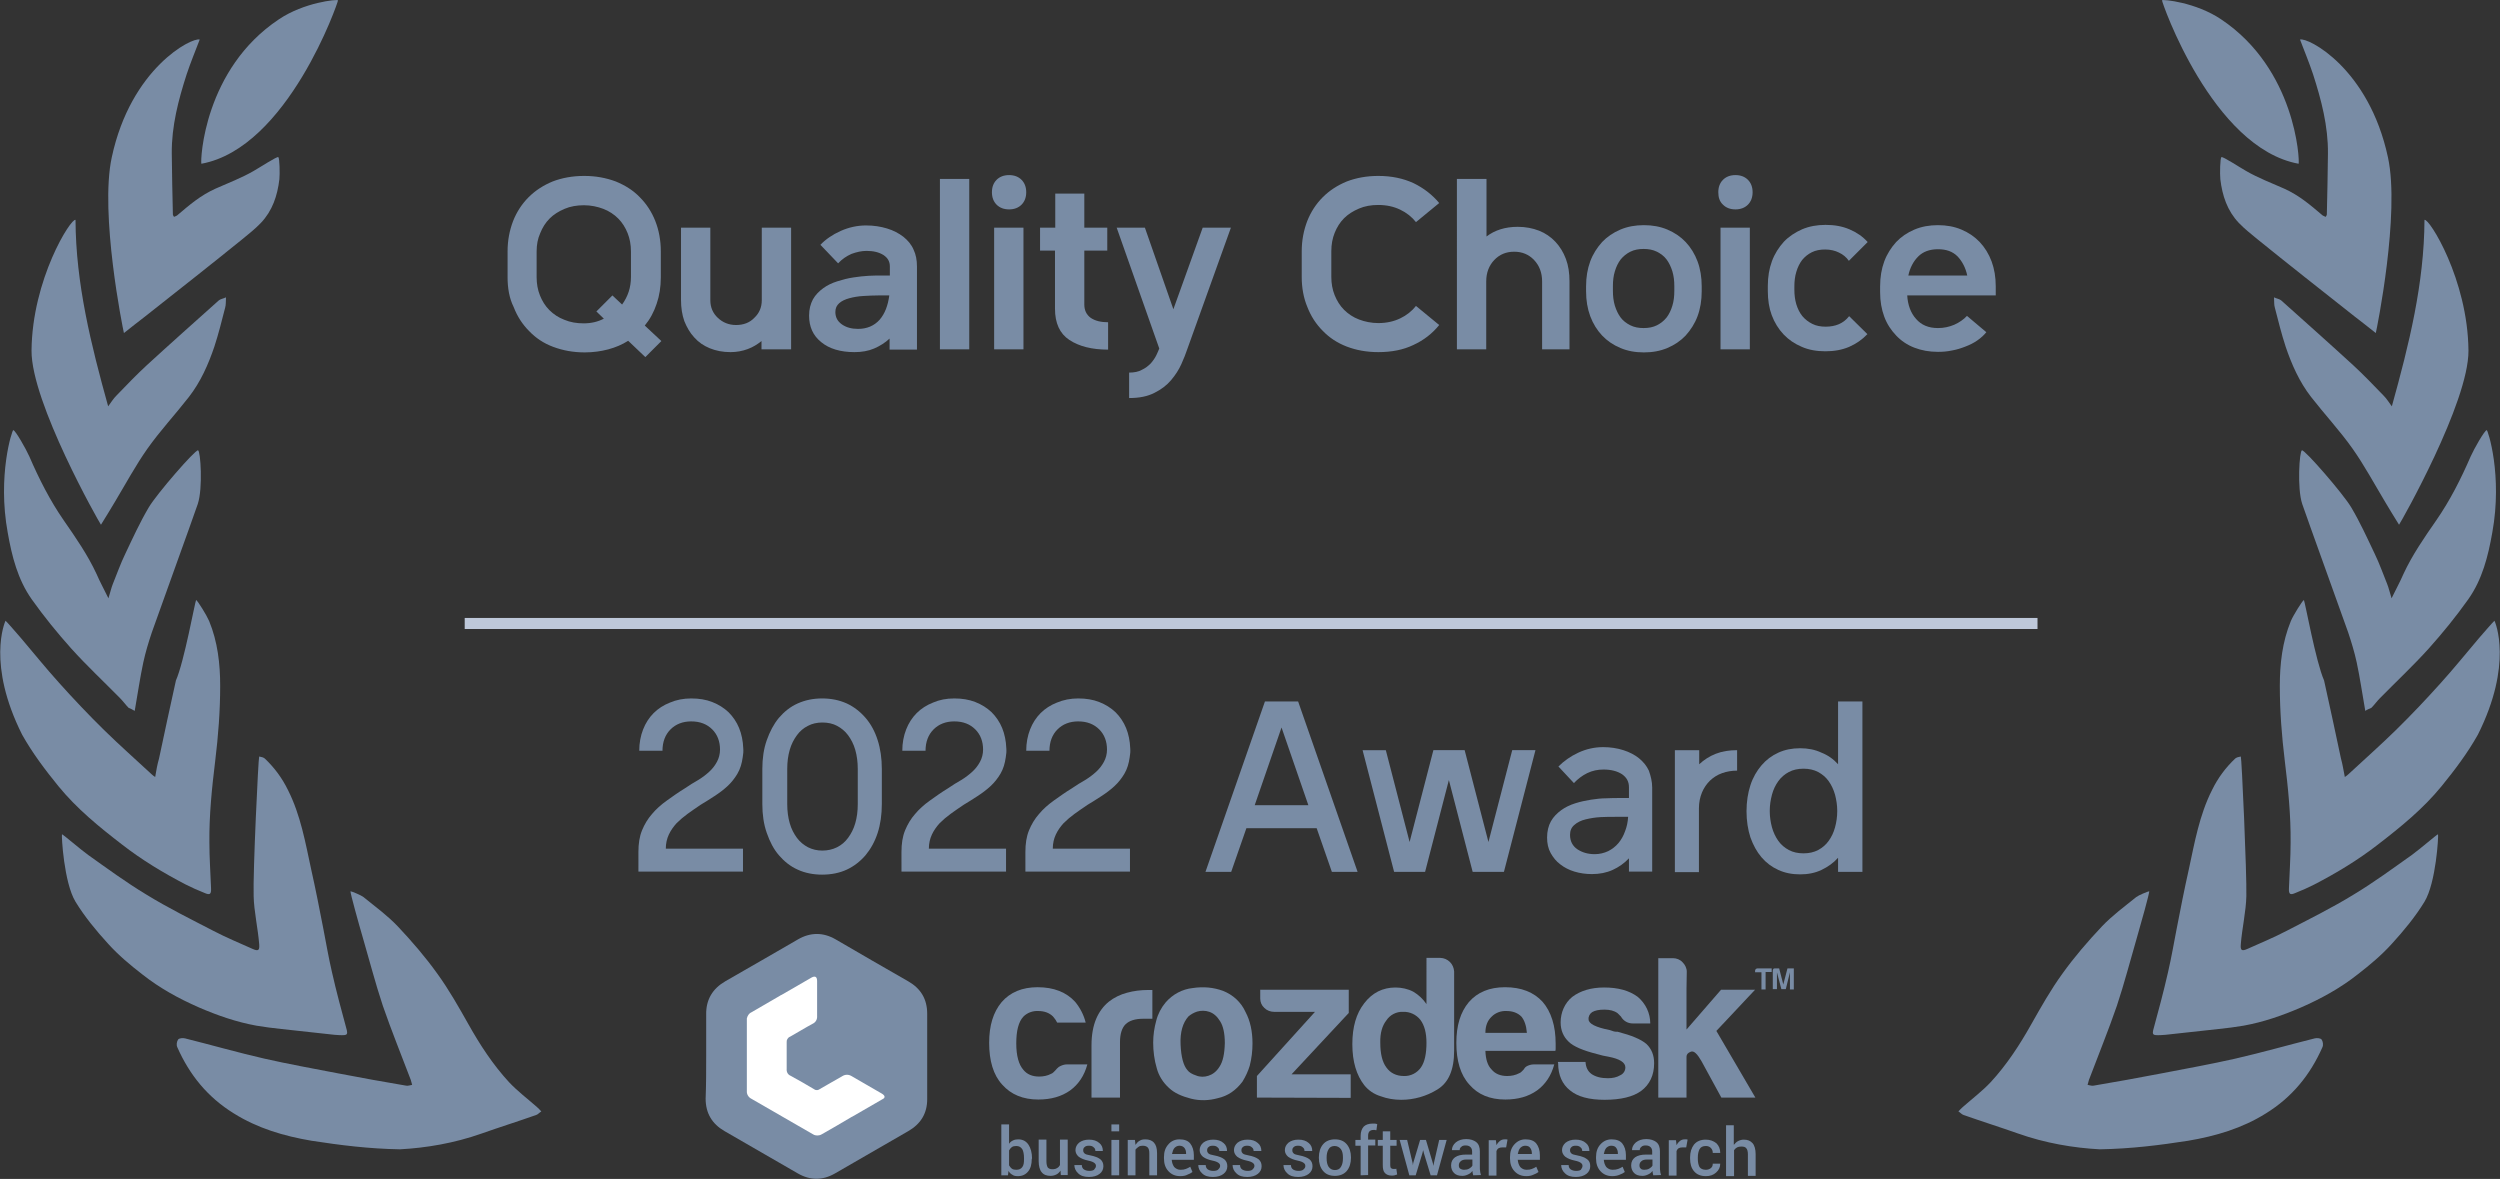 <?xml version="1.0" encoding="utf-8"?>
<!-- Generator: Adobe Illustrator 26.2.1, SVG Export Plug-In . SVG Version: 6.00 Build 0)  -->
<svg version="1.1" id="Layer_1" xmlns="http://www.w3.org/2000/svg" xmlns:xlink="http://www.w3.org/1999/xlink" x="0px" y="0px"
	 viewBox="0 0 903.8 426.2" style="enable-background:new 0 0 903.8 426.2;" xml:space="preserve">
<rect x="0" y="0" width="903.8" height="426.2" fill="#333333" stroke="none"/>
<style type="text/css">
	.st0{fill:#798CA5;}
	.st1{fill:none;stroke:#BEC8DA;stroke-width:4;stroke-miterlimit:10;}
	.st2{fill:#FFFFFF;}
	.st3{enable-background:new    ;}
</style>
<g>
	<g>
		<g>
			<path class="st0" d="M759.1,415.5c-9.4-0.5-19.6-2.2-29.5-5.7c-6.5-2.3-13.2-4.4-19.7-6.7c-0.7-0.2-1.2-0.9-1.9-1.3
				c0.5-0.5,1-1.1,1.6-1.6c3.4-3,7-5.7,10.1-9c5.8-6.3,10.5-13.5,14.7-21c3.5-6.2,7-12.4,11.2-18.2c4.3-6,9.2-11.7,14.3-17.1
				c3.7-3.9,8.2-7.2,12.4-10.6c0.9-0.7,4.1-2,4.7-2.1c0.1,0.6-3,11.8-4.5,16.9c-2.4,8.2-4.5,16.4-7.2,24.5
				c-3.1,9-6.7,17.8-10.1,26.8c-0.2,0.6-0.3,1.2-0.5,1.8c0.7,0.1,1.4,0.4,2.1,0.3c8.3-1.4,16.6-2.9,24.9-4.5
				c8.8-1.7,17.7-3.3,26.5-5.3c9.6-2.2,19-4.9,28.6-7.3c0.8-0.2,2.1-0.1,2.5,0.4c0.5,0.7,0.7,2,0.3,2.8c-4.4,10-11,18.1-20.4,23.9
				c-8.6,5.4-18.1,8.2-28.1,9.9C780.8,414,770.6,415.3,759.1,415.5z"/>
			<path class="st0" d="M812.1,324c-0.1,5.3-1.6,12-2,17.3c-0.2,2.3,0.3,2.7,2.5,1.7c4.7-2.1,9.5-4.1,14.1-6.5
				c8.1-4.2,16.4-8.3,24.2-13.1c7.3-4.4,14.1-9.4,21-14.3c2.8-2,8.9-7.3,9.5-7.5c0.2,0.5-0.7,17.5-4.9,24.4
				c-3.3,5.4-7.5,10.5-11.8,15.2c-3.7,4.1-8,7.7-12.4,11.1c-6.2,4.9-13.1,8.7-20.4,11.9c-6.7,2.9-13.6,5.3-20.8,6.6
				c-3,0.5-6,0.9-9,1.2c-6.4,0.7-12.8,1.4-19.2,2.1c-1.2,0.1-2.5,0.2-3.7,0.1c-0.7-0.1-1.1-0.4-0.8-1.7c1.9-7,3.8-14,5.4-21.1
				c1.2-5.2,2.1-10.4,3.1-15.6c1.4-7.2,2.8-14.4,4.4-21.5c2.1-9.7,3.8-19.6,8.4-28.7c2.1-4.3,4.9-8.1,8.4-11.4
				c0.5-0.4,1.3-0.6,2-0.7C810.4,273.7,812.3,315.8,812.1,324z"/>
			<path class="st0" d="M847.7,280.9c0.6-0.4,1-0.7,1.3-1c5.7-5.3,11.6-10.5,17.2-16c5.6-5.5,11-11.2,16.2-17
				c4.8-5.3,9.2-10.8,13.8-16.2c1.4-1.6,5.1-5.9,5.6-6.3c0.3,0.6,6.8,15.7-6,41.2c-3.7,6.6-8.3,12.7-13.1,18.6
				c-6.7,8.2-14.7,14.7-23,21.1c-7.2,5.6-15,10.3-23.1,14.5c-2.2,1.1-4.4,2.1-6.7,3c-2,0.9-2.5,0.5-2.4-1.7c0.2-5.5,0.6-11,0.6-16.5
				c0.1-9.9-0.9-19.7-2.1-29.5c-1.1-9-1.8-18-1.8-27.1c0-8,0.9-16,4-23.5c0.9-2.1,4-7.1,4.7-7.6c0.4,0.6,4.3,22.3,7.3,29.1
				c2.1,9.4,4.1,18.8,6.1,28.2C846.9,276.3,847.2,278.4,847.7,280.9z"/>
			<path class="st0" d="M855.1,257c-1.1-6.2-1.9-11.9-3.1-17.5c-0.8-3.7-1.9-7.3-3.1-10.9c-3.1-8.8-14.3-39.7-16.6-46.4
				c-1.9-5.7-1-19.2-0.1-19.4c1-0.3,14.9,15.7,17.8,20.6c3.2,5.4,5.8,11.1,8.5,16.8c1.7,3.5,3,7.2,4.5,10.9c0.6,1.5,0.9,3,1.6,5.2
				c1.6-3.3,3.1-6,4.3-8.8c3.2-6.9,7.5-13.1,11.8-19.3c5-7.2,9-15.1,12.5-23.2c1.2-2.7,5-9.4,5.8-9.5c0.4-0.1,5.8,16.4,2,37.1
				c-1.5,8.5-3.6,16.9-8.7,24.1c-4.4,6.2-9.2,12.1-14.3,17.8c-5.6,6.2-11.7,11.9-17.6,17.9c-1.1,1.1-2,2.4-3.1,3.5
				C856.6,256.2,855.8,256.5,855.1,257z"/>
			<path class="st0" d="M876.5,79.5c1.6-0.8,15.7,21.5,15.9,47.3c0.1,18.7-24.3,61.8-25.1,62.9c-1.8-2.9-3.4-5.5-5-8.2
				c-3.9-6.5-7.5-13.2-11.8-19.3c-4.6-6.5-10.1-12.4-15-18.7c-4.2-5.4-7-11.7-9.2-18.2c-1.5-4.6-2.7-9.4-3.9-14.1
				c-0.3-1-0.2-2-0.3-3.7c1.1,0.5,2,0.6,2.6,1.1c8.7,7.8,17.5,15.6,26.1,23.5c3.8,3.5,7.3,7.2,10.9,10.9c1.1,1.1,1.9,2.4,3,3.9
				C870.9,124.6,876.4,102.5,876.5,79.5z"/>
			<path class="st0" d="M840.8,78.4c0.2-0.4,0.4-0.6,0.4-0.9c0.2-7.3,0.3-14.7,0.4-22c0.1-9.9-2.4-19.4-5.4-28.7
				c-1.4-4.2-3.1-8.3-4.7-12.5c2.8-0.9,24.9,10.3,31.8,42.6c4.4,20.3-4,61.9-4.4,63.5c-2.8-2.2-5.3-4.2-7.8-6.1
				c-6-4.8-12.1-9.5-18.1-14.3c-5.7-4.5-11.3-9-17-13.6c-2.3-1.9-4.6-3.7-6.6-5.8c-4.2-4.4-6-9.9-6.7-15.8c-0.2-1.9-0.1-7.7,0.4-8
				c0.5-0.3,6.6,3.7,8.9,5c4.1,2.4,9.5,4.5,13.8,6.4c5.5,2.5,9.3,5.8,13.9,9.7C840,78.1,840.4,78.2,840.8,78.4z"/>
			<path class="st0" d="M831,59.2c-31.3-5.7-49.6-58.8-49.4-59.1c0.3-0.4,12.2,0.7,21.4,6.9C829.9,25,831.4,57.8,831,59.2z"/>
		</g>
		<g>
			<path class="st0" d="M144.6,415.5c9.4-0.5,19.6-2.2,29.5-5.7c6.5-2.3,13.2-4.4,19.7-6.7c0.7-0.2,1.2-0.9,1.9-1.3
				c-0.5-0.5-1-1.1-1.6-1.6c-3.4-3-7-5.7-10.1-9c-5.8-6.3-10.5-13.5-14.7-21c-3.5-6.2-7-12.4-11.2-18.2c-4.3-6-9.2-11.7-14.3-17.1
				c-3.7-3.9-8.2-7.2-12.4-10.6c-0.9-0.7-4.1-2-4.7-2.1c-0.1,0.6,3,11.8,4.5,16.9c2.4,8.2,4.5,16.4,7.2,24.5
				c3.1,9,6.7,17.8,10.1,26.8c0.2,0.6,0.3,1.2,0.5,1.8c-0.7,0.1-1.4,0.4-2.1,0.3c-8.3-1.4-16.6-2.9-24.9-4.5
				c-8.8-1.7-17.7-3.3-26.5-5.3c-9.6-2.2-19-4.9-28.6-7.3c-0.8-0.2-2.1-0.1-2.5,0.4c-0.5,0.7-0.7,2-0.3,2.8
				c4.4,10,11,18.1,20.4,23.9c8.6,5.4,18.1,8.2,28.1,9.9C123,414,133.2,415.3,144.6,415.5z"/>
			<path class="st0" d="M91.7,324c0.1,5.3,1.6,12,2,17.3c0.2,2.3-0.3,2.7-2.5,1.7c-4.7-2.1-9.5-4.1-14.1-6.5
				c-8.1-4.2-16.4-8.3-24.2-13.1c-7.3-4.4-14.1-9.4-21-14.3c-2.8-2-8.9-7.3-9.5-7.5c-0.2,0.5,0.7,17.5,4.9,24.4
				c3.3,5.4,7.5,10.5,11.8,15.2c3.7,4.1,8,7.7,12.4,11.1c6.2,4.9,13.1,8.7,20.4,11.9c6.7,2.9,13.6,5.3,20.8,6.6c3,0.5,6,0.9,9,1.2
				c6.4,0.7,12.8,1.4,19.2,2.1c1.2,0.1,2.5,0.2,3.7,0.1c0.7-0.1,1.1-0.4,0.8-1.7c-1.9-7-3.8-14-5.4-21.1c-1.2-5.2-2.1-10.4-3.1-15.6
				c-1.4-7.2-2.8-14.4-4.4-21.5c-2.1-9.7-3.8-19.6-8.4-28.7c-2.1-4.3-4.9-8.1-8.4-11.4c-0.5-0.4-1.3-0.6-2-0.7
				C93.4,273.7,91.4,315.8,91.7,324z"/>
			<path class="st0" d="M56.1,280.9c-0.6-0.4-1-0.7-1.3-1c-5.7-5.3-11.6-10.5-17.2-16c-5.6-5.5-11-11.2-16.2-17
				c-4.8-5.3-9.2-10.8-13.8-16.2c-1.4-1.6-5.1-5.9-5.6-6.3c-0.3,0.6-6.8,15.7,6,41.2c3.7,6.6,8.3,12.7,13.1,18.6
				c6.7,8.2,14.7,14.7,23,21.1c7.2,5.6,15,10.3,23.1,14.5c2.2,1.1,4.4,2.1,6.7,3c2,0.9,2.5,0.5,2.4-1.7c-0.2-5.5-0.6-11-0.6-16.5
				c-0.1-9.9,0.9-19.7,2.1-29.5c1.1-9,1.8-18,1.8-27.1c0-8-0.9-16-4-23.5c-0.9-2.1-4-7.1-4.7-7.6c-0.4,0.6-4.3,22.3-7.3,29.1
				c-2.1,9.4-4.1,18.8-6.1,28.2C56.9,276.3,56.5,278.4,56.1,280.9z"/>
			<path class="st0" d="M48.7,257c1.1-6.2,1.9-11.9,3.1-17.5c0.8-3.7,1.9-7.3,3.1-10.9c3.1-8.8,14.3-39.7,16.6-46.4
				c1.9-5.7,1-19.2,0.1-19.4c-1-0.3-14.9,15.7-17.8,20.6c-3.2,5.4-5.8,11.1-8.5,16.8c-1.7,3.5-3,7.2-4.5,10.9
				c-0.6,1.5-0.9,3-1.6,5.2c-1.6-3.3-3.1-6-4.3-8.8c-3.2-6.9-7.5-13.1-11.8-19.3c-5-7.2-9-15.1-12.5-23.2c-1.2-2.7-5-9.4-5.8-9.5
				c-0.4-0.1-5.8,16.4-2,37.1c1.5,8.5,3.6,16.9,8.7,24.1c4.4,6.2,9.2,12.1,14.3,17.8c5.6,6.2,11.7,11.9,17.6,17.9
				c1.1,1.1,2,2.4,3.1,3.5C47.2,256.2,47.9,256.5,48.7,257z"/>
			<path class="st0" d="M27.3,79.5c-1.6-0.8-15.7,21.5-15.9,47.3c-0.1,18.7,24.3,61.8,25.1,62.9c1.8-2.9,3.4-5.5,5-8.2
				c3.9-6.5,7.5-13.2,11.8-19.3c4.6-6.5,10.1-12.4,15-18.7c4.2-5.4,7-11.7,9.2-18.2c1.5-4.6,2.7-9.4,3.9-14.1c0.3-1,0.2-2,0.3-3.7
				c-1.1,0.5-2,0.6-2.6,1.1c-8.7,7.8-17.5,15.6-26.1,23.5c-3.8,3.5-7.3,7.2-10.9,10.9c-1.1,1.1-1.9,2.4-3,3.9
				C32.9,124.6,27.4,102.5,27.3,79.5z"/>
			<path class="st0" d="M62.9,78.4c-0.2-0.4-0.4-0.6-0.4-0.9c-0.2-7.3-0.3-14.7-0.4-22c-0.1-9.9,2.4-19.4,5.4-28.7
				c1.4-4.2,3.1-8.3,4.7-12.5c-2.8-0.9-24.9,10.3-31.8,42.6c-4.4,20.3,4,61.9,4.4,63.5c2.8-2.2,5.3-4.2,7.8-6.1
				c6-4.8,12.1-9.5,18.1-14.3c5.7-4.5,11.3-9,17-13.6c2.3-1.9,4.6-3.7,6.6-5.8c4.2-4.4,6-9.9,6.7-15.8c0.2-1.9,0.1-7.7-0.4-8
				c-0.5-0.3-6.6,3.7-8.9,5c-4.1,2.4-9.5,4.5-13.8,6.4c-5.5,2.5-9.3,5.8-13.9,9.7C63.7,78.1,63.4,78.2,62.9,78.4z"/>
			<path class="st0" d="M72.8,59.2c31.3-5.7,49.6-58.8,49.4-59.1c-0.3-0.4-12.2,0.7-21.4,6.9C73.8,25,72.4,57.8,72.8,59.2z"/>
		</g>
		<g>
			<g>
				<path class="st0" d="M183.5,100.2v-9.3c0-4,0.7-7.6,2-11c1.3-3.3,3.2-6.2,5.6-8.6c2.4-2.4,5.3-4.3,8.7-5.7c3.4-1.3,7.2-2,11.4-2
					s7.9,0.7,11.4,2c3.4,1.4,6.3,3.2,8.7,5.7c2.4,2.4,4.3,5.3,5.6,8.6c1.3,3.3,2,7,2,11v9.3c0,3.5-0.5,6.7-1.5,9.6
					c-1,3-2.4,5.6-4.3,7.9l6,5.6l-5.8,5.8l-6.2-5.9c-2.2,1.4-4.6,2.4-7.2,3.1c-2.6,0.7-5.5,1.1-8.5,1.1c-4.2,0-7.9-0.7-11.4-2
					s-6.3-3.2-8.7-5.7c-2.4-2.4-4.3-5.3-5.6-8.7C184.1,107.8,183.5,104.1,183.5,100.2z M194,90.9v9.3c0,2.4,0.4,4.6,1.2,6.6
					c0.8,2,1.9,3.8,3.4,5.3s3.3,2.7,5.4,3.5c2.1,0.9,4.5,1.3,7,1.3c2.8,0,5.2-0.6,7.3-1.7l-2.7-2.6l5.8-5.8l3.5,3.3
					c2.1-2.9,3.2-6.2,3.2-9.9v-9.3c0-2.4-0.4-4.6-1.2-6.6c-0.8-2-1.9-3.8-3.4-5.3s-3.3-2.7-5.4-3.5c-2.1-0.8-4.5-1.3-7-1.3
					s-4.9,0.4-7,1.3c-2.1,0.9-3.9,2-5.4,3.5s-2.6,3.3-3.4,5.3C194.4,86.3,194,88.5,194,90.9z"/>
				<path class="st0" d="M285.9,126.3h-10.6v-3c-1.5,1.2-3.1,2.2-5,2.9c-1.9,0.7-4,1.1-6.2,1.1c-2.8,0-5.3-0.5-7.5-1.4
					s-4.1-2.2-5.6-3.9c-1.6-1.7-2.7-3.7-3.6-5.9c-0.8-2.3-1.2-4.8-1.2-7.6V82.3h10.6v26.2c0,2.6,0.9,4.7,2.7,6.4
					c1.8,1.7,4,2.6,6.6,2.6s4.9-0.8,6.6-2.6c1.8-1.7,2.7-3.8,2.7-6.4V82.3h10.6V126.3z"/>
				<path class="st0" d="M331.5,96.3v30.1h-9.9v-4c-1.6,1.5-3.5,2.7-5.6,3.6s-4.5,1.3-7.1,1.3c-5,0-9.1-1.2-12-3.6
					c-3-2.4-4.4-5.6-4.4-9.6c0-2.3,0.5-4.2,1.4-5.9c0.9-1.6,2.2-2.9,3.7-4c1.5-1.1,3.2-1.9,5.1-2.5c1.9-0.6,3.8-1.1,5.8-1.4
					c1.9-0.3,3.8-0.5,5.6-0.6c1.8-0.1,3.3-0.1,4.5-0.1h3.1v-3.3c0-1.8-0.8-3.1-2.3-4.1c-1.6-1-3.6-1.5-6.1-1.5
					c-1.8,0-3.6,0.4-5.5,1.1c-1.8,0.8-3.4,1.9-4.8,3.4l-6.4-6.7c1.9-2,4.4-3.7,7.3-5c2.9-1.3,6-2,9.2-2c2.8,0,5.3,0.4,7.6,1.1
					c2.3,0.7,4.2,1.7,5.9,3c1.6,1.3,2.9,2.8,3.7,4.7C331.1,92,331.5,94,331.5,96.3z M321.5,106.8h-3.8c-1.8,0-3.7,0.1-5.5,0.2
					c-1.9,0.1-3.6,0.4-5.1,0.8c-1.5,0.4-2.8,1-3.7,1.8c-0.9,0.8-1.4,1.8-1.4,3.2c0,1.9,0.8,3.4,2.4,4.5c1.6,1.1,3.5,1.6,5.8,1.6
					c3.2,0,5.8-1.1,7.8-3.3C319.9,113.4,321,110.5,321.5,106.8z"/>
				<path class="st0" d="M339.8,126.3V64.7h10.6v61.6H339.8z"/>
				<path class="st0" d="M358.6,69.5c0-1.9,0.6-3.4,1.7-4.5c1.1-1.1,2.6-1.7,4.5-1.7c1.9,0,3.4,0.6,4.5,1.7c1.1,1.1,1.7,2.6,1.7,4.5
					c0,1.9-0.6,3.4-1.7,4.5c-1.1,1.1-2.6,1.7-4.5,1.7c-1.9,0-3.4-0.6-4.5-1.7C359.2,72.9,358.6,71.4,358.6,69.5z M370,126.3h-10.6
					v-44H370V126.3z"/>
				<path class="st0" d="M376,90.6v-8.3h5.5V70H392v12.3h8.3v8.3H392v19.5c0,2.1,0.8,3.7,2.3,4.8c1.6,1.1,3.7,1.6,6.3,1.6v9.9
					c-5.9,0-10.5-1.2-14-3.5c-3.5-2.3-5.2-6.1-5.2-11.3V90.6H376z"/>
				<path class="st0" d="M408.2,143.9v-9.2c1.8,0,3.4-0.3,4.6-1c1.3-0.6,2.3-1.4,3.2-2.3c0.8-0.9,1.5-1.9,2-2.9
					c0.5-1,0.8-1.8,1.1-2.5l-15.4-43.7h10.2l10.3,29.5l10.6-29.5H445l-15.8,44c-0.5,1.5-1.2,3.3-2.1,5.3c-0.9,2-2.1,3.9-3.7,5.8
					s-3.6,3.4-6,4.6C414.9,143.3,411.9,143.9,408.2,143.9z"/>
				<path class="st0" d="M470.6,100.2v-9.3c0-4,0.7-7.6,2-11c1.3-3.3,3.2-6.2,5.6-8.6c2.4-2.4,5.3-4.3,8.7-5.7c3.4-1.3,7.2-2,11.4-2
					c4.8,0,9,0.9,12.7,2.6c3.7,1.8,6.8,4.2,9.3,7.2l-8.4,6.9c-1.5-1.9-3.4-3.4-5.7-4.5c-2.3-1.1-4.9-1.7-7.9-1.7
					c-2.6,0-4.9,0.4-7,1.3c-2.1,0.9-3.9,2-5.4,3.5c-1.5,1.5-2.6,3.3-3.4,5.3c-0.8,2-1.2,4.2-1.2,6.6v9.3c0,2.4,0.4,4.6,1.2,6.6
					c0.8,2,1.9,3.8,3.4,5.3c1.5,1.5,3.3,2.7,5.4,3.5s4.5,1.3,7,1.3c3,0,5.6-0.6,7.9-1.7c2.3-1.1,4.2-2.6,5.7-4.5l8.4,6.9
					c-2.5,3.1-5.6,5.5-9.3,7.2c-3.7,1.8-8,2.6-12.7,2.6c-4.2,0-8-0.7-11.4-2c-3.4-1.3-6.3-3.2-8.7-5.7c-2.4-2.4-4.3-5.3-5.6-8.7
					C471.3,107.8,470.6,104.1,470.6,100.2z"/>
				<path class="st0" d="M526.8,64.7h10.6v20.8c3-2.3,6.8-3.5,11.3-3.5c2.8,0,5.4,0.5,7.7,1.4c2.3,0.9,4.3,2.3,5.9,4
					c1.6,1.7,2.9,3.8,3.8,6.2c0.9,2.4,1.3,5.1,1.3,8.1v24.6h-9.9v-24.6c0-3.1-1-5.7-2.9-7.7c-1.9-2-4.3-3-7.2-3c-2.9,0-5.3,1-7.2,3
					c-1.9,2-2.9,4.6-2.9,7.7v24.6h-10.6V64.7z"/>
				<path class="st0" d="M615.2,103.5v1.8c0,3.3-0.5,6.3-1.5,9c-1,2.7-2.5,5-4.3,7c-1.8,1.9-4,3.4-6.6,4.5c-2.6,1.1-5.4,1.6-8.5,1.6
					s-5.9-0.5-8.5-1.6c-2.6-1.1-4.8-2.6-6.6-4.5c-1.8-1.9-3.3-4.3-4.3-7c-1-2.7-1.5-5.7-1.5-9v-1.8c0-3.3,0.5-6.3,1.5-9
					c1-2.7,2.5-5,4.3-7c1.8-1.9,4-3.4,6.6-4.5s5.4-1.6,8.5-1.6s5.9,0.5,8.5,1.6c2.6,1.1,4.8,2.6,6.6,4.5c1.8,1.9,3.3,4.3,4.3,7
					C614.7,97.2,615.2,100.2,615.2,103.5z M605.3,105.2v-1.8c0-1.9-0.2-3.6-0.7-5.3c-0.5-1.6-1.2-3.1-2.1-4.3
					c-0.9-1.2-2.1-2.1-3.5-2.8c-1.4-0.7-3-1-4.8-1s-3.4,0.3-4.8,1c-1.4,0.7-2.5,1.6-3.5,2.8c-0.9,1.2-1.6,2.6-2.1,4.3
					c-0.5,1.6-0.7,3.4-0.7,5.3v1.8c0,1.9,0.2,3.6,0.7,5.3c0.5,1.6,1.2,3.1,2.1,4.3c0.9,1.2,2.1,2.1,3.5,2.8c1.4,0.7,3,1,4.8,1
					s3.4-0.3,4.8-1c1.4-0.7,2.5-1.6,3.5-2.8c0.9-1.2,1.6-2.6,2.1-4.3C605.1,108.9,605.3,107.1,605.3,105.2z"/>
				<path class="st0" d="M621.2,69.5c0-1.9,0.6-3.4,1.7-4.5c1.1-1.1,2.6-1.7,4.5-1.7c1.9,0,3.4,0.6,4.5,1.7c1.1,1.1,1.7,2.6,1.7,4.5
					c0,1.9-0.6,3.4-1.7,4.5c-1.1,1.1-2.6,1.7-4.5,1.7c-1.9,0-3.4-0.6-4.5-1.7C621.7,72.9,621.2,71.4,621.2,69.5z M632.6,126.3h-10.6
					v-44h10.6V126.3z"/>
				<path class="st0" d="M639.1,105.2v-1.8c0-3.3,0.5-6.3,1.5-9c1-2.7,2.5-5,4.3-7c1.8-1.9,4.1-3.4,6.6-4.5c2.6-1.1,5.4-1.6,8.5-1.6
					c3.2,0,6,0.5,8.6,1.6c2.6,1.1,4.8,2.6,6.6,4.6l-6.8,6.8c-0.9-1.3-2.1-2.3-3.6-3c-1.4-0.7-3.1-1.1-5-1.1c-1.8,0-3.4,0.3-4.8,1
					c-1.4,0.7-2.5,1.6-3.5,2.8c-0.9,1.2-1.6,2.6-2.1,4.3c-0.5,1.6-0.7,3.4-0.7,5.3v1.1c0,1.9,0.2,3.6,0.7,5.3
					c0.5,1.6,1.2,3.1,2.2,4.3c1,1.2,2.2,2.1,3.6,2.8c1.4,0.7,3,1,4.8,1c1.8,0,3.4-0.3,4.8-0.9s2.7-1.6,3.7-2.9l6.6,6.5
					c-1.9,2-4.1,3.5-6.6,4.6c-2.6,1.1-5.4,1.6-8.6,1.6c-3.1,0-6-0.5-8.5-1.6c-2.6-1.1-4.8-2.6-6.6-4.5c-1.8-1.9-3.3-4.3-4.3-7
					C639.6,111.5,639.1,108.5,639.1,105.2z"/>
				<path class="st0" d="M700.6,127.2c-3.1,0-5.9-0.5-8.5-1.5c-2.6-1-4.8-2.5-6.6-4.4c-1.8-1.9-3.3-4.1-4.3-6.8
					c-1-2.7-1.5-5.6-1.5-8.9v-2.1c0-3.3,0.5-6.3,1.5-9c1-2.7,2.5-5,4.3-7c1.8-1.9,4-3.4,6.6-4.5c2.6-1.1,5.4-1.6,8.5-1.6
					c3.1,0,5.9,0.5,8.5,1.6s4.8,2.6,6.6,4.5c1.8,1.9,3.3,4.3,4.3,7c1,2.7,1.5,5.7,1.5,9v3.3h-32c0.2,3.5,1.3,6.4,3.2,8.5
					c1.9,2.2,4.5,3.3,7.9,3.3c2.1,0,4-0.4,5.9-1.2c1.8-0.8,3.4-1.9,4.6-3.2l7,5.9c-0.9,1.1-2,2.1-3.3,3s-2.7,1.6-4.3,2.2
					c-1.5,0.6-3.1,1.1-4.8,1.4C703.9,127.1,702.2,127.2,700.6,127.2z M689.9,99.6h21.3c-0.6-2.8-1.8-5.1-3.5-6.9
					c-1.8-1.8-4.1-2.6-7.1-2.6c-3,0-5.4,0.9-7.1,2.6C691.7,94.5,690.5,96.8,689.9,99.6z"/>
			</g>
		</g>
		<line class="st1" x1="168" y1="225.4" x2="736.6" y2="225.4"/>
		<g>
			<path class="st0" d="M249.9,252.5c2.8,0,5.3,0.4,7.6,1.3c2.3,0.9,4.2,2.1,5.9,3.7c1.6,1.6,2.9,3.5,3.8,5.7
				c0.9,2.2,1.4,4.7,1.5,7.3c0.1,1.1,0,2.2-0.2,3.3c-0.3,2.2-0.9,4.2-1.9,5.9c-1,1.7-2.2,3.2-3.6,4.5c-1.4,1.3-3,2.5-4.7,3.6
				c-1.7,1.1-3.4,2.2-5.1,3.2c-1.6,1.1-3.1,2.1-4.6,3.2c-1.5,1.1-2.8,2.2-4,3.4c-1.1,1.2-2.1,2.6-2.8,4.1c-0.7,1.5-1.1,3.2-1.1,5.1
				h27.9v8.3h-37.8V308c0-3,0.4-5.6,1.3-7.8s2.1-4.2,3.6-5.9c1.5-1.8,3.3-3.4,5.4-4.9c2.1-1.5,4.2-3,6.5-4.4c1.6-1.1,3.2-2.1,4.8-3
				c1.5-0.9,2.9-2,4-3c1.2-1.1,2.1-2.3,2.8-3.6c0.7-1.3,1.1-2.8,1.1-4.4c0-2.9-0.9-5.4-2.8-7.3c-1.9-1.9-4.4-2.9-7.6-2.9
				c-3.1,0-5.6,1-7.5,2.9c-1.9,1.9-2.9,4.5-2.9,7.7h-8.4c0-2.8,0.5-5.4,1.4-7.7c0.9-2.3,2.2-4.3,3.8-5.9c1.6-1.6,3.6-2.9,5.9-3.8
				C244.5,253,247.1,252.5,249.9,252.5z"/>
			<path class="st0" d="M275.6,290.7v-12.7c0-3.8,0.5-7.3,1.6-10.4c1.1-3.1,2.5-5.8,4.4-8.1c1.9-2.2,4.1-4,6.8-5.2
				c2.7-1.2,5.6-1.8,8.8-1.8c3.3,0,6.2,0.6,8.9,1.8c2.6,1.2,4.9,3,6.8,5.2c1.9,2.2,3.4,4.9,4.4,8.1c1,3.1,1.5,6.6,1.5,10.4v12.7
				c0,3.8-0.5,7.3-1.5,10.4c-1,3.1-2.5,5.8-4.4,8.1c-1.9,2.2-4.2,4-6.8,5.2c-2.6,1.2-5.6,1.8-8.9,1.8c-3.2,0-6.2-0.6-8.8-1.8
				c-2.7-1.2-4.9-3-6.8-5.2c-1.9-2.2-3.3-4.9-4.4-8.1C276.1,298,275.6,294.5,275.6,290.7z M310.1,290.7v-12.7c0-2.5-0.3-4.8-0.9-6.9
				c-0.6-2.1-1.5-3.8-2.6-5.3c-1.1-1.5-2.5-2.6-4-3.4s-3.3-1.2-5.3-1.2c-1.9,0-3.7,0.4-5.2,1.2c-1.6,0.8-2.9,1.9-4,3.4
				c-1.1,1.5-2,3.2-2.6,5.3c-0.6,2.1-0.9,4.3-0.9,6.9v12.7c0,2.5,0.3,4.8,0.9,6.9s1.5,3.8,2.6,5.3c1.1,1.5,2.5,2.6,4,3.4
				c1.6,0.8,3.3,1.2,5.2,1.2c1.9,0,3.7-0.4,5.3-1.2s2.9-1.9,4-3.4c1.1-1.5,2-3.2,2.6-5.3S310.1,293.3,310.1,290.7z"/>
			<path class="st0" d="M345,252.5c2.8,0,5.3,0.4,7.6,1.3c2.3,0.9,4.2,2.1,5.9,3.7c1.6,1.6,2.9,3.5,3.8,5.7c0.9,2.2,1.4,4.7,1.5,7.3
				c0.1,1.1,0,2.2-0.2,3.3c-0.3,2.2-0.9,4.2-1.9,5.9c-1,1.7-2.2,3.2-3.6,4.5c-1.4,1.3-3,2.5-4.7,3.6c-1.7,1.1-3.4,2.2-5.1,3.2
				c-1.6,1.1-3.1,2.1-4.6,3.2c-1.5,1.1-2.8,2.2-4,3.4c-1.1,1.2-2.1,2.6-2.8,4.1c-0.7,1.5-1.1,3.2-1.1,5.1h27.9v8.3h-37.8V308
				c0-3,0.4-5.6,1.3-7.8s2.1-4.2,3.6-5.9c1.5-1.8,3.3-3.4,5.4-4.9c2.1-1.5,4.2-3,6.5-4.4c1.6-1.1,3.2-2.1,4.8-3c1.5-0.9,2.9-2,4-3
				c1.2-1.1,2.1-2.3,2.8-3.6c0.7-1.3,1.1-2.8,1.1-4.4c0-2.9-0.9-5.4-2.8-7.3c-1.9-1.9-4.4-2.9-7.6-2.9c-3.1,0-5.6,1-7.5,2.9
				c-1.9,1.9-2.9,4.5-2.9,7.7h-8.4c0-2.8,0.5-5.4,1.4-7.7c0.9-2.3,2.2-4.3,3.8-5.9c1.6-1.6,3.6-2.9,5.9-3.8
				C339.6,253,342.1,252.5,345,252.5z"/>
			<path class="st0" d="M389.8,252.5c2.8,0,5.3,0.4,7.6,1.3c2.3,0.9,4.2,2.1,5.9,3.7c1.6,1.6,2.9,3.5,3.8,5.7
				c0.9,2.2,1.4,4.7,1.5,7.3c0.1,1.1,0,2.2-0.2,3.3c-0.3,2.2-0.9,4.2-1.9,5.9c-1,1.7-2.2,3.2-3.6,4.5c-1.4,1.3-3,2.5-4.7,3.6
				c-1.7,1.1-3.4,2.2-5.1,3.2c-1.6,1.1-3.1,2.1-4.6,3.2c-1.5,1.1-2.8,2.2-4,3.4c-1.1,1.2-2.1,2.6-2.8,4.1c-0.7,1.5-1.1,3.2-1.1,5.1
				h27.9v8.3h-37.8V308c0-3,0.4-5.6,1.3-7.8s2.1-4.2,3.6-5.9c1.5-1.8,3.3-3.4,5.4-4.9c2.1-1.5,4.2-3,6.5-4.4c1.6-1.1,3.2-2.1,4.8-3
				c1.5-0.9,2.9-2,4-3c1.2-1.1,2.1-2.3,2.8-3.6c0.7-1.3,1.1-2.8,1.1-4.4c0-2.9-0.9-5.4-2.8-7.3c-1.9-1.9-4.4-2.9-7.6-2.9
				c-3.1,0-5.6,1-7.5,2.9c-1.9,1.9-2.9,4.5-2.9,7.7H371c0-2.8,0.5-5.4,1.4-7.7c0.9-2.3,2.2-4.3,3.8-5.9c1.6-1.6,3.6-2.9,5.9-3.8
				C384.5,253,387,252.5,389.8,252.5z"/>
			<path class="st0" d="M450.6,299.4l-5.5,15.8h-9.3l21.5-61.6h12l21.5,61.6h-9.3l-5.5-15.8H450.6z M473,291.1l-9.7-28.1l-9.7,28.1
				H473z"/>
			<path class="st0" d="M518.2,271.2h11.3l8.6,33.2l8.6-33.2h8.4l-11.4,44h-11.3l-8.6-33.2l-8.6,33.2H504l-11.4-44h8.4l8.6,33.2
				L518.2,271.2z"/>
			<path class="st0" d="M597.3,284.7v30.4h-8.4v-4.8c-1.7,1.8-3.7,3.2-5.9,4.2c-2.2,1-4.7,1.5-7.5,1.5c-2.2,0-4.3-0.3-6.3-0.9
				c-2-0.6-3.7-1.5-5.1-2.6c-1.5-1.1-2.6-2.5-3.5-4.1c-0.9-1.6-1.3-3.5-1.3-5.6c0-2.3,0.5-4.3,1.4-5.9c0.9-1.6,2.2-2.9,3.7-4
				c1.5-1.1,3.2-1.9,5.1-2.5c1.9-0.6,3.8-1,5.7-1.3c1.9-0.3,3.8-0.5,5.5-0.5c1.8-0.1,3.3-0.1,4.5-0.1h3.7v-3.9c0-2-0.8-3.5-2.5-4.7
				c-1.7-1.1-3.9-1.7-6.7-1.7c-2.1,0-4,0.4-5.9,1.3c-1.8,0.9-3.4,2.1-4.8,3.6l-5.6-6c2-2,4.4-3.7,7.2-5c2.8-1.3,5.8-2,9-2
				c2.6,0,5.1,0.4,7.3,1.1s4.1,1.7,5.6,2.9c1.6,1.3,2.8,2.8,3.6,4.5C596.8,280.6,597.3,282.6,597.3,284.7z M588.6,295.3h-4.4
				c-1.8,0-3.6,0-5.5,0.1c-1.9,0.1-3.7,0.4-5.4,0.8c-1.7,0.4-3.1,1.1-4.1,2c-1.1,0.9-1.6,2.1-1.6,3.6c0,2.3,0.9,4,2.6,5.2
				c1.8,1.2,3.9,1.8,6.3,1.8c1.8,0,3.4-0.4,4.9-1.1c1.4-0.7,2.7-1.7,3.7-2.9c1-1.2,1.8-2.6,2.4-4.3
				C588.1,299,588.5,297.2,588.6,295.3z"/>
			<path class="st0" d="M605.5,315.2v-44h8.8v5.1c1.7-1.6,3.7-2.9,6-3.8c2.3-0.9,4.9-1.3,7.7-1.3v7.4c-1.9,0-3.7,0.3-5.4,0.9
				c-1.7,0.6-3.1,1.5-4.4,2.7c-1.2,1.2-2.2,2.6-2.9,4.3c-0.7,1.7-1.1,3.6-1.1,5.7v23.1H605.5z"/>
			<path class="st0" d="M664.5,276.3v-22.7h8.8v61.6h-8.8v-5.1c-1.7,1.9-3.7,3.3-6,4.4c-2.3,1.1-4.9,1.6-7.7,1.6
				c-2.9,0-5.5-0.5-7.9-1.6s-4.4-2.6-6.1-4.6c-1.7-2-3-4.4-4-7.2c-0.9-2.8-1.4-6-1.4-9.4c0-3.5,0.5-6.6,1.4-9.4
				c0.9-2.8,2.3-5.2,4-7.2c1.7-2,3.7-3.5,6.1-4.6c2.4-1.1,5-1.6,7.9-1.6c2.8,0,5.4,0.5,7.7,1.6C660.8,273,662.8,274.4,664.5,276.3z
				 M639.8,293.2c0,2.1,0.3,4,0.8,5.9c0.5,1.8,1.3,3.5,2.3,4.9c1,1.4,2.3,2.5,3.8,3.3c1.5,0.8,3.3,1.2,5.3,1.2c2,0,3.8-0.4,5.3-1.2
				c1.5-0.8,2.8-1.9,3.8-3.3c1-1.4,1.8-3,2.3-4.9c0.5-1.8,0.8-3.8,0.8-5.9c0-2.1-0.3-4-0.8-5.9c-0.5-1.8-1.3-3.5-2.3-4.9
				c-1-1.4-2.3-2.5-3.8-3.3c-1.5-0.8-3.3-1.2-5.3-1.2c-2,0-3.8,0.4-5.3,1.2c-1.5,0.8-2.8,1.9-3.8,3.3c-1,1.4-1.8,3-2.3,4.9
				C640.1,289.2,639.8,291.1,639.8,293.2z"/>
		</g>
	</g>
	<g>
		<g>
			<path class="st0" d="M255.3,381.8c0-5,0-10,0-15c-0.1-5.4,2.3-9.4,7-12.1c8.8-5,17.5-10.1,26.2-15.1c4.5-2.6,9.1-2.6,13.6,0
				c8.8,5.1,17.5,10.2,26.3,15.2c4.5,2.6,6.8,6.4,6.8,11.7c0,10.3,0,20.6,0,30.9c0,5.1-2.3,8.9-6.8,11.5
				c-8.8,5.1-17.7,10.2-26.5,15.3c-4.5,2.6-9,2.6-13.5,0c-8.8-5.1-17.7-10.2-26.5-15.3c-4.5-2.6-6.8-6.5-6.8-11.7
				C255.3,392.1,255.3,386.9,255.3,381.8z"/>
		</g>
		<g>
			<path class="st2" d="M318.7,395.3c-3.6-2.1-7.3-4.2-10.9-6.3c-1-0.6-2.2-0.6-3.2,0c-2.7,1.6-5.5,3.1-8.2,4.7
				c-0.5,0.4-1.1,0.5-1.7,0.3c-2.9-1.7-5.9-3.5-8.9-5.1c-1-0.4-1.5-1.4-1.4-2.5c0-3.2,0-6.4,0-9.6c-0.1-0.8,0.4-1.7,1.2-2
				c2.7-1.5,5.4-3.2,8.2-4.7c1.1-0.5,1.7-1.6,1.6-2.8c0-4.2,0-8.4,0-12.6c0-1.6-0.7-2-2-1.3c-3.6,2.1-7.3,4.2-10.9,6.3
				c-0.1,0-0.3,0.1-0.4,0.2c-3.5,2-7,4.1-10.5,6.1c-0.9,0.4-1.4,1.3-1.6,2.2c0,0,0,0.1,0,0.2c0,0,0,0.1,0,0.2c0,0,0,0.1,0,0.2
				c0,7.7,0,15.5,0,23.2c0,0.8,0,1.6,0,2.4c-0.1,1.2,0.6,2.3,1.6,2.8c7.4,4.3,14.8,8.5,22.2,12.8c0.7,0.5,1.6,0.6,2.5,0.4
				c0.3-0.1,0.6-0.2,0.9-0.4c3.5-2,7-4,10.5-6.1c0.1-0.1,0.2-0.1,0.4-0.2l10.9-6.3C320.1,396.9,320.1,396.1,318.7,395.3z"/>
		</g>
		<g>
			<g>
				<path class="st0" d="M385.7,384.8h7.4c-1.1,4.1-3.2,7.2-6.2,9.4c-3.1,2.2-6.9,3.3-11.5,3.3c-5.6,0-9.9-1.8-13.1-5.4
					c-3.2-3.5-4.7-8.6-4.7-15.1c0-6.3,1.5-11.1,4.5-14.7c3.1-3.6,7.5-5.4,13-5.4c5.9,0,10.4,1.8,13.6,5.3c1.8,2.2,3.1,4.7,3.8,7.5
					h-10.3c-0.4-0.8-0.9-1.5-1.5-2.2c-1.3-1.3-3.1-2-5.4-2c-1.9-0.1-3.9,0.6-5.3,2c-1.8,1.9-2.6,5.2-2.6,9.7c0,4.5,0.9,7.7,2.6,9.6
					c1.3,1.6,3.2,2.4,5.7,2.4c1.5,0,3-0.3,4.3-1c0.3-0.1,0.6-0.3,0.8-0.5l0.8-0.8c0.3-0.4,0.7-0.8,1.2-1.2
					C383.8,385.1,384.8,384.8,385.7,384.8z"/>
			</g>
			<g>
				<path class="st0" d="M394.6,396.8v-18.9c0-3.8,0.6-7,1.7-9.6c1-2.4,2.6-4.6,4.6-6.2c1.9-1.5,4.2-2.6,6.5-3.2
					c2.5-0.7,5.1-1,7.7-1h1.5v10.4h-3.4c-2.8,0-5,0.7-6.3,2c-1.3,1.3-2,3.5-2,6.4v20.1L394.6,396.8z"/>
			</g>
			<g>
				<path class="st0" d="M422.6,393.3c-2.1-1.9-3.7-4.4-4.4-7.1c-0.9-3-1.3-6.2-1.3-9.3c0-2.7,0.4-5.3,1.1-7.9
					c0.6-2.4,1.8-4.7,3.4-6.6c2.5-2.9,6-4.8,9.8-5.2c4-0.6,7.6-0.2,10.9,1c3.6,1.4,6.6,4.1,8.2,7.7c1.7,3.2,2.5,7,2.5,11.3
					c0,2.7-0.3,5.4-1,8.1c-0.6,2-1.5,3.9-2.6,5.7c-2.4,3.2-5.3,5.2-8.9,6c-3.2,0.9-6.5,1-9.7,0.2
					C427.1,396.3,424.5,395.1,422.6,393.3z M429.6,367.5c-2,2.3-3,5.6-2.8,10.1c0.2,4.5,1,7.6,2.5,9.3c0.6,0.8,1.6,1.4,3.1,1.9
					c1.4,0.6,3,0.6,4.5,0.1c1.5-0.5,2.9-1.5,4-3.3c1.2-1.8,1.8-4.6,1.9-8.5c0-3.5-0.6-6.2-1.7-7.9c-1.1-1.8-2.4-2.9-3.9-3.4
					c-1.4-0.5-3-0.5-4.4-0.1C431.6,366.1,430.5,366.7,429.6,367.5L429.6,367.5z"/>
			</g>
			<g>
				<path class="st0" d="M454.4,396.8v-7.8l21-23.2h-14.8c-1.3,0-2.6-0.5-3.5-1.4c-1-0.9-1.5-2.1-1.5-3.4v-3.2h32v8.4l-20.7,22.2
					h21.4v8.5L454.4,396.8z"/>
			</g>
			<g>
				<path class="st0" d="M515.7,346.3h5c1.3,0,2.6,0.6,3.5,1.5c0.9,0.9,1.4,2.1,1.5,3.4v28.6c0,7-2,11.6-6.1,14.1
					c-3.9,2.4-8.4,3.7-13,3.7c-2.6,0-5.1-0.4-7.5-1.3c-2.3-0.7-4.4-2.1-5.9-4c-2.8-3.6-4.3-8.5-4.3-14.8c0-6.2,1.4-11.1,4.3-14.8
					c2.9-3.8,6.7-5.7,11.3-5.7c2.2,0,4.5,0.5,6.4,1.5c1.9,1.1,3.6,2.7,4.8,4.5L515.7,346.3L515.7,346.3z M499,377
					c0,3.9,0.7,6.9,2.2,8.9c1.4,2,3.6,3.1,6.3,3.1c2.5,0.1,4.8-1.1,6.2-3.1c1.4-2,2-5.1,2-8.9c0-3.5-0.7-6.3-2.2-8.3
					c-1.5-1.9-3.8-3-6.3-2.9c-2.4-0.1-4.7,1.1-6,3.1C499.7,370.8,498.9,373.5,499,377L499,377z"/>
			</g>
			<g>
				<path class="st0" d="M554.5,384.8h7.4c-1.1,4.1-3.2,7.2-6.2,9.4c-3.1,2.2-6.9,3.3-11.5,3.3c-5.6,0-9.9-1.8-13-5.4
					c-3.2-3.5-4.7-8.6-4.7-15.1c0-6.3,1.5-11.1,4.5-14.7c3.1-3.6,7.5-5.4,13.1-5.4c5.9,0,10.4,1.8,13.6,5.3
					c3.1,3.6,4.7,8.7,4.7,15.1v1.6c0,0.4,0,0.7-0.1,1H537c0.1,3,0.8,5.3,2.2,6.7c1.3,1.6,3.2,2.4,5.7,2.4c1.5,0,3-0.3,4.3-1
					c0.3-0.1,0.6-0.3,0.8-0.5l0.8-0.8c0.3-0.5,0.6-0.9,1.1-1.2C552.6,385.1,553.6,384.8,554.5,384.8z M537,373.4h15
					c-0.2-2.6-0.9-4.6-2-5.9c-1.3-1.3-3.1-2-5.4-2c-1.9-0.1-3.9,0.6-5.3,2C537.8,368.9,537,370.8,537,373.4L537,373.4z"/>
			</g>
			<g>
				<path class="st0" d="M563.2,383.9h10c0.1,1.9,0.8,3.4,2.2,4.4c1.5,1,3.4,1.5,5.9,1.5c1.6,0,3.2-0.3,4.5-1.1
					c1.1-0.5,1.8-1.6,1.8-2.8c0-1.8-2-3.1-6.2-3.9c-1.3-0.2-2.6-0.5-3.9-0.9c-5.2-1.3-8.7-2.8-10.4-4.5c-1.9-1.8-2.9-4.1-2.9-7
					c0-3.6,1.5-7,4.2-9.2c2.9-2.2,6.8-3.4,11.5-3.4c5.1,0,9.1,1.1,12.2,3.4c2.8,2.4,4.5,5.8,4.5,9.6h-6.3c-1.8,0-3.4-0.9-4.3-2.5
					l-1.2-1.2c-1.2-0.9-2.8-1.3-4.8-1.3c-1.9,0-3.4,0.3-4.4,0.9c-0.9,0.6-1.4,1.6-1.3,2.6c0,1.6,2.6,2.9,7.7,3.9
					c0.5,0.2,1,0.3,1.5,0.5c0.4,0.1,0.8,0.1,1.3,0.1c5,1.3,8.4,2.7,10.4,4.4c1.9,1.8,2.8,4.1,2.8,7c0,4.3-1.6,7.7-4.7,10
					c-2.9,2.1-7.3,3.2-13.2,3.2c-5.6,0-9.7-1.1-12.5-3.4c-2.8-2.2-4.3-5.5-4.3-9.8L563.2,383.9z"/>
			</g>
			<g>
				<path class="st0" d="M609.7,357.8v14.4l12.5-14.4h12.3l-14,14.9l14.1,24.1h-12.3l-7.2-13.2c-1.5-2.6-2.7-3.8-3.8-3.4
					c-1.1,0.4-1.6,1-1.6,1.8v14.8h-10.2v-50.4h5.3c1.3,0,2.6,0.5,3.5,1.5c0.9,0.9,1.5,2.1,1.5,3.4L609.7,357.8z"/>
			</g>
			<g>
				<g>
					<path class="st0" d="M636.8,357.7v-6.2h-2.3v-0.6c0-0.4,0.4-0.8,0.8-0.8l0,0h5.2v1.3h-2.2v6.3L636.8,357.7L636.8,357.7z"/>
				</g>
				<g>
					<path class="st0" d="M640.9,357.7v-6.8c0-0.2,0.1-0.4,0.2-0.6s0.4-0.2,0.6-0.2h1.5l1.5,5.8l1.5-5.8h2.3v7.6h-1.4v-6.2l-1.5,6.1
						h-1.6l-1.6-6.1v6.1H640.9z"/>
				</g>
			</g>
			<g class="st3">
				<path class="st0" d="M373,419c0,1.9-0.4,3.4-1.3,4.5s-2.1,1.7-3.7,1.7c-0.8,0-1.5-0.1-2-0.5c-0.6-0.3-1.1-0.8-1.4-1.4l-0.2,1.6
					H362v-18.4h2.8v7h0c0.4-0.6,0.8-0.9,1.4-1.2c0.6-0.3,1.2-0.4,1.9-0.4c1.6,0,2.8,0.6,3.7,1.9c0.8,1.2,1.3,2.9,1.3,5L373,419
					L373,419z M370.2,418.7c0-1.3-0.2-2.5-0.6-3.2c-0.5-0.8-1.2-1.2-2.2-1.2c-0.6,0-1.2,0.1-1.6,0.4s-0.7,0.7-1,1.2v5.4
					c0.3,0.5,0.6,0.9,1,1.2s1,0.4,1.6,0.4c1,0,1.7-0.3,2.2-1c0.5-0.7,0.6-1.6,0.6-2.8V418.7z"/>
				<path class="st0" d="M383.4,423.2L383.4,423.2c-0.4,0.6-0.9,1.1-1.5,1.4c-0.6,0.3-1.3,0.5-2.1,0.5c-1.4,0-2.5-0.4-3.2-1.3
					c-0.7-0.8-1.1-2.2-1.1-4.1v-7.7h2.8v7.7c0,1.2,0.2,1.9,0.5,2.4c0.4,0.4,0.9,0.6,1.6,0.6c0.7,0,1.3-0.1,1.7-0.4
					c0.5-0.2,0.8-0.6,1.1-1.1v-9.2h2.8v12.8h-2.5L383.4,423.2z"/>
				<path class="st0" d="M396.2,421.5c0-0.5-0.2-0.8-0.6-1.1s-1.1-0.6-2.1-0.8c-1.5-0.3-2.7-0.8-3.5-1.4c-0.7-0.6-1.2-1.4-1.2-2.4
					c0-1.1,0.5-2,1.3-2.7c0.9-0.7,2.1-1.1,3.6-1.1c1.6,0,2.8,0.4,3.7,1.2c0.9,0.7,1.3,1.7,1.3,2.9H396c0-0.6-0.2-1-0.6-1.3
					c-0.4-0.4-0.9-0.6-1.7-0.6c-0.7,0-1.2,0.1-1.6,0.5c-0.4,0.3-0.5,0.7-0.5,1.2c0,0.5,0.2,0.8,0.5,1.1c0.3,0.3,1,0.5,2.1,0.7
					c1.6,0.3,2.8,0.8,3.6,1.4c0.7,0.6,1.1,1.4,1.1,2.5c0,1.2-0.5,2.1-1.4,2.8c-0.9,0.7-2.2,1.1-3.8,1.1c-1.7,0-3-0.4-3.9-1.3
					c-0.9-0.8-1.4-1.9-1.4-3h2.7c0,0.7,0.3,1.3,0.8,1.6c0.5,0.3,1.1,0.5,1.9,0.5c0.7,0,1.3-0.1,1.7-0.4
					C396,422.3,396.2,422,396.2,421.5z"/>
				<path class="st0" d="M404.6,409h-2.8v-2.5h2.8V409z M404.6,424.9h-2.8v-12.8h2.8V424.9z"/>
				<path class="st0" d="M410.3,412.1l0.2,1.8h0c0.4-0.6,0.9-1.2,1.5-1.5c0.6-0.4,1.3-0.5,2.1-0.5c1.3,0,2.4,0.4,3.1,1.2
					c0.7,0.8,1.1,2,1.1,3.8v8h-2.8v-8c0-1-0.2-1.7-0.6-2.1c-0.4-0.4-1-0.6-1.8-0.6c-0.6,0-1.1,0.1-1.5,0.4s-0.8,0.6-1.1,1v9.3h-2.8
					v-12.8L410.3,412.1L410.3,412.1z"/>
				<path class="st0" d="M426.7,425.2c-1.8,0-3.2-0.6-4.3-1.8c-1.1-1.2-1.6-2.7-1.6-4.6v-0.5c0-1.9,0.5-3.4,1.6-4.6
					c1-1.2,2.4-1.8,4-1.8c1.8,0,3.1,0.5,3.9,1.5s1.3,2.5,1.3,4.2v1.7h-8c0.1,1.1,0.4,1.9,0.9,2.6c0.6,0.6,1.3,1,2.3,1
					c0.8,0,1.4-0.1,1.9-0.3c0.6-0.2,1.1-0.5,1.6-0.8l0.8,1.9c-0.5,0.4-1.1,0.7-1.9,1C428.7,425,427.8,425.2,426.7,425.2z
					 M426.4,414.2c-0.7,0-1.3,0.3-1.8,0.8c-0.5,0.6-0.7,1.3-0.9,2.2h5.1V417c0-0.8-0.2-1.5-0.6-2
					C427.8,414.5,427.2,414.2,426.4,414.2z"/>
				<path class="st0" d="M441.1,421.5c0-0.5-0.2-0.8-0.6-1.1c-0.4-0.3-1.1-0.6-2.1-0.8c-1.5-0.3-2.7-0.8-3.5-1.4
					c-0.7-0.6-1.2-1.4-1.2-2.4c0-1.1,0.5-2,1.3-2.7c0.9-0.7,2.1-1.1,3.6-1.1c1.6,0,2.8,0.4,3.7,1.2c0.9,0.7,1.3,1.7,1.3,2.9h-2.8
					c0-0.6-0.2-1-0.6-1.3c-0.4-0.4-0.9-0.6-1.7-0.6c-0.7,0-1.2,0.1-1.6,0.5c-0.4,0.3-0.5,0.7-0.5,1.2c0,0.5,0.2,0.8,0.5,1.1
					c0.3,0.3,1,0.5,2.1,0.7c1.6,0.3,2.8,0.8,3.6,1.4c0.7,0.6,1.1,1.4,1.1,2.5c0,1.2-0.5,2.1-1.4,2.8c-0.9,0.7-2.2,1.1-3.8,1.1
					c-1.7,0-3-0.4-3.9-1.3c-0.9-0.8-1.4-1.9-1.4-3h2.7c0,0.7,0.3,1.3,0.8,1.6c0.5,0.3,1.1,0.5,1.9,0.5c0.7,0,1.3-0.1,1.7-0.4
					C440.9,422.3,441.1,422,441.1,421.5z"/>
				<path class="st0" d="M453.5,421.5c0-0.5-0.2-0.8-0.6-1.1s-1.1-0.6-2.1-0.8c-1.5-0.3-2.7-0.8-3.5-1.4c-0.7-0.6-1.2-1.4-1.2-2.4
					c0-1.1,0.5-2,1.3-2.7c0.9-0.7,2.1-1.1,3.6-1.1c1.6,0,2.8,0.4,3.7,1.2c0.9,0.7,1.3,1.7,1.3,2.9h-2.8c0-0.6-0.2-1-0.6-1.3
					c-0.4-0.4-0.9-0.6-1.7-0.6c-0.7,0-1.2,0.1-1.6,0.5c-0.4,0.3-0.5,0.7-0.5,1.2c0,0.5,0.2,0.8,0.5,1.1c0.3,0.3,1,0.5,2.1,0.7
					c1.6,0.3,2.8,0.8,3.6,1.4c0.7,0.6,1.1,1.4,1.1,2.5c0,1.2-0.5,2.1-1.4,2.8s-2.2,1.1-3.8,1.1c-1.7,0-3-0.4-3.9-1.3
					c-0.9-0.8-1.4-1.9-1.4-3h2.7c0,0.7,0.3,1.3,0.8,1.6s1.1,0.5,1.9,0.5c0.7,0,1.3-0.1,1.7-0.4C453.3,422.3,453.5,422,453.5,421.5z"
					/>
				<path class="st0" d="M471.9,421.5c0-0.5-0.2-0.8-0.6-1.1s-1.1-0.6-2.1-0.8c-1.5-0.3-2.7-0.8-3.5-1.4c-0.7-0.6-1.2-1.4-1.2-2.4
					c0-1.1,0.5-2,1.3-2.7c0.9-0.7,2.1-1.1,3.6-1.1c1.6,0,2.8,0.4,3.7,1.2c0.9,0.7,1.3,1.7,1.3,2.9h-2.8c0-0.6-0.2-1-0.6-1.3
					c-0.4-0.4-0.9-0.6-1.7-0.6c-0.7,0-1.2,0.1-1.6,0.5c-0.4,0.3-0.5,0.7-0.5,1.2c0,0.5,0.2,0.8,0.5,1.1c0.3,0.3,1,0.5,2.1,0.7
					c1.6,0.3,2.8,0.8,3.6,1.4c0.7,0.6,1.1,1.4,1.1,2.5c0,1.2-0.5,2.1-1.4,2.8s-2.2,1.1-3.8,1.1c-1.7,0-3-0.4-3.9-1.3
					c-0.9-0.8-1.4-1.9-1.4-3h2.7c0,0.7,0.3,1.3,0.8,1.6s1.1,0.5,1.9,0.5c0.7,0,1.3-0.1,1.7-0.4C471.8,422.3,471.9,422,471.9,421.5z"
					/>
				<path class="st0" d="M476.8,418.4c0-1.9,0.5-3.5,1.5-4.7s2.5-1.8,4.3-1.8c1.9,0,3.3,0.6,4.3,1.8s1.5,2.8,1.5,4.7v0.2
					c0,1.9-0.5,3.5-1.5,4.7c-1,1.2-2.5,1.8-4.3,1.8c-1.9,0-3.3-0.6-4.3-1.8c-1-1.2-1.5-2.8-1.5-4.7V418.4z M479.6,418.7
					c0,1.3,0.2,2.3,0.7,3.1c0.5,0.7,1.2,1.2,2.3,1.2c1,0,1.8-0.4,2.2-1.2c0.5-0.8,0.7-1.8,0.7-3.1v-0.2c0-1.3-0.2-2.3-0.7-3
					c-0.5-0.7-1.3-1.2-2.3-1.2c-1,0-1.8,0.4-2.2,1.2c-0.5,0.8-0.7,1.8-0.7,3V418.7z"/>
				<path class="st0" d="M491.9,424.9v-10.7h-1.9v-2.1h1.9v-1.5c0-1.4,0.4-2.5,1.1-3.3c0.7-0.7,1.8-1.1,3.2-1.1c0.3,0,0.6,0,0.8,0
					c0.3,0,0.6,0.1,0.9,0.2l-0.3,2.2c-0.2,0-0.4,0-0.5-0.1c-0.2,0-0.4,0-0.6,0c-0.6,0-1.1,0.2-1.4,0.5c-0.3,0.3-0.5,0.9-0.5,1.5v1.5
					h2.6v2.1h-2.6v10.7L491.9,424.9L491.9,424.9z"/>
				<path class="st0" d="M502.6,409v3.1h2.3v2.1h-2.3v7c0,0.6,0.1,0.9,0.3,1.1c0.2,0.2,0.5,0.3,0.8,0.3c0.2,0,0.4,0,0.6,0
					s0.3,0,0.5-0.1l0.3,2.1c-0.3,0.1-0.6,0.2-0.9,0.3c-0.4,0.1-0.7,0.1-1.1,0.1c-1,0-1.8-0.3-2.4-0.9c-0.6-0.6-0.8-1.6-0.8-2.9v-7
					h-1.8v-2.1h1.8v-3.1L502.6,409L502.6,409z"/>
				<path class="st0" d="M510.7,420.5l0.1,0.8h0l0.1-0.8l2.5-8.4h2.1l2.5,8.4l0.2,1h0l0.2-1.1l1.9-8.3h2.7l-3.5,12.8h-2.3l-2.4-7.9
					l-0.3-1.2h0l-0.3,1.2l-2.4,7.9h-2.3l-3.5-12.8h2.7L510.7,420.5z"/>
				<path class="st0" d="M532.6,424.9c-0.1-0.3-0.1-0.6-0.2-0.8c0-0.3-0.1-0.6-0.1-0.8c-0.4,0.6-0.9,1-1.6,1.3
					c-0.6,0.3-1.3,0.5-2,0.5c-1.3,0-2.3-0.3-3-1c-0.7-0.7-1.1-1.6-1.1-2.8c0-1.3,0.5-2.2,1.4-2.9c1-0.7,2.3-1,4.1-1h2.1v-1.1
					c0-0.7-0.2-1.2-0.6-1.6c-0.4-0.4-1-0.6-1.7-0.6c-0.7,0-1.2,0.1-1.6,0.5c-0.4,0.3-0.6,0.7-0.6,1.2h-2.8c0-1.1,0.5-2,1.4-2.8
					c1-0.8,2.2-1.2,3.8-1.2c1.5,0,2.7,0.4,3.6,1.1c0.9,0.7,1.3,1.9,1.3,3.3v5.7c0,0.6,0,1.1,0.1,1.5c0,0.5,0.2,0.9,0.3,1.4
					L532.6,424.9L532.6,424.9z M529.3,422.9c0.6,0,1.3-0.1,1.8-0.4c0.5-0.3,0.9-0.6,1.2-1.1v-2.2H530c-0.8,0-1.5,0.2-1.9,0.6
					c-0.5,0.4-0.7,0.9-0.7,1.5c0,0.5,0.1,0.9,0.5,1.2C528.2,422.7,528.7,422.9,529.3,422.9z"/>
				<path class="st0" d="M544.5,414.8l-1.3,0c-0.6,0-1,0.1-1.4,0.3c-0.4,0.2-0.6,0.6-0.8,1v8.9h-2.8v-12.8h2.6l0.2,1.8h0
					c0.3-0.6,0.7-1.1,1.2-1.5c0.5-0.4,1.1-0.6,1.7-0.6c0.2,0,0.4,0,0.6,0c0.2,0,0.3,0,0.5,0.1L544.5,414.8z"/>
				<path class="st0" d="M551.8,425.2c-1.8,0-3.2-0.6-4.3-1.8c-1.1-1.2-1.6-2.7-1.6-4.6v-0.5c0-1.9,0.5-3.4,1.6-4.6
					c1.1-1.2,2.4-1.8,4-1.8c1.8,0,3.1,0.5,3.9,1.5s1.3,2.5,1.3,4.2v1.7h-8c0.1,1.1,0.4,1.9,0.9,2.6c0.6,0.6,1.3,1,2.3,1
					c0.8,0,1.4-0.1,1.9-0.3c0.6-0.2,1.1-0.5,1.6-0.8l0.8,1.9c-0.5,0.4-1.1,0.7-1.9,1C553.7,425,552.8,425.2,551.8,425.2z
					 M551.4,414.2c-0.7,0-1.3,0.3-1.8,0.8c-0.5,0.6-0.7,1.3-0.9,2.2h5.1V417c0-0.8-0.2-1.5-0.6-2
					C552.9,414.5,552.3,414.2,551.4,414.2z"/>
				<path class="st0" d="M572.1,421.5c0-0.5-0.2-0.8-0.6-1.1s-1.1-0.6-2.1-0.8c-1.5-0.3-2.7-0.8-3.5-1.4c-0.7-0.6-1.2-1.4-1.2-2.4
					c0-1.1,0.5-2,1.3-2.7c0.9-0.7,2.1-1.1,3.6-1.1c1.6,0,2.8,0.4,3.7,1.2c0.9,0.7,1.3,1.7,1.3,2.9H572c0-0.6-0.2-1-0.6-1.3
					c-0.4-0.4-0.9-0.6-1.7-0.6c-0.7,0-1.2,0.1-1.6,0.5s-0.5,0.7-0.5,1.2c0,0.5,0.2,0.8,0.5,1.1c0.3,0.3,1,0.5,2.1,0.7
					c1.6,0.3,2.8,0.8,3.6,1.4s1.1,1.4,1.1,2.5c0,1.2-0.5,2.1-1.4,2.8c-0.9,0.7-2.2,1.1-3.8,1.1c-1.7,0-3-0.4-3.9-1.3
					c-0.9-0.8-1.4-1.9-1.4-3h2.7c0,0.7,0.3,1.3,0.8,1.6s1.1,0.5,1.9,0.5c0.7,0,1.3-0.1,1.7-0.4C571.9,422.3,572.1,422,572.1,421.5z"
					/>
				<path class="st0" d="M582.9,425.2c-1.8,0-3.2-0.6-4.3-1.8c-1.1-1.2-1.6-2.7-1.6-4.6v-0.5c0-1.9,0.5-3.4,1.6-4.6
					c1.1-1.2,2.4-1.8,4-1.8c1.8,0,3.1,0.5,3.9,1.5s1.3,2.5,1.3,4.2v1.7h-8c0.1,1.1,0.4,1.9,0.9,2.6c0.6,0.6,1.3,1,2.3,1
					c0.8,0,1.4-0.1,2-0.3c0.6-0.2,1.1-0.5,1.6-0.8l0.8,1.9c-0.5,0.4-1.1,0.7-1.9,1C584.8,425,583.9,425.2,582.9,425.2z M582.5,414.2
					c-0.7,0-1.3,0.3-1.8,0.8c-0.5,0.6-0.7,1.3-0.9,2.2h5.1V417c0-0.8-0.2-1.5-0.6-2C584,414.5,583.4,414.2,582.5,414.2z"/>
				<path class="st0" d="M597.7,424.9c-0.1-0.3-0.1-0.6-0.2-0.8c0-0.3-0.1-0.6-0.1-0.8c-0.4,0.6-0.9,1-1.6,1.3
					c-0.6,0.3-1.3,0.5-2,0.5c-1.3,0-2.3-0.3-3-1c-0.7-0.7-1.1-1.6-1.1-2.8c0-1.3,0.5-2.2,1.4-2.9c1-0.7,2.3-1,4.1-1h2.1v-1.1
					c0-0.7-0.2-1.2-0.6-1.6c-0.4-0.4-1-0.6-1.7-0.6c-0.7,0-1.2,0.1-1.6,0.5c-0.4,0.3-0.6,0.7-0.6,1.2H590c0-1.1,0.5-2,1.4-2.8
					c1-0.8,2.2-1.2,3.8-1.2c1.5,0,2.7,0.4,3.6,1.1c0.9,0.7,1.3,1.9,1.3,3.3v5.7c0,0.6,0,1.1,0.1,1.5c0,0.5,0.2,0.9,0.3,1.4
					L597.7,424.9L597.7,424.9z M594.4,422.9c0.6,0,1.3-0.1,1.8-0.4c0.5-0.3,0.9-0.6,1.2-1.1v-2.2h-2.1c-0.8,0-1.5,0.2-1.9,0.6
					c-0.5,0.4-0.7,0.9-0.7,1.5c0,0.5,0.1,0.9,0.5,1.2C593.3,422.7,593.8,422.9,594.4,422.9z"/>
				<path class="st0" d="M609.6,414.8l-1.3,0c-0.6,0-1,0.1-1.4,0.3c-0.4,0.2-0.6,0.6-0.8,1v8.9h-2.8v-12.8h2.6l0.2,1.8h0
					c0.3-0.6,0.7-1.1,1.2-1.5c0.5-0.4,1.1-0.6,1.7-0.6c0.2,0,0.4,0,0.6,0c0.2,0,0.3,0,0.5,0.1L609.6,414.8z"/>
				<path class="st0" d="M616.7,422.9c0.7,0,1.3-0.2,1.8-0.6c0.5-0.4,0.7-0.9,0.7-1.6h2.7c0,1.3-0.5,2.3-1.5,3.2
					c-1,0.9-2.2,1.3-3.7,1.3c-1.9,0-3.3-0.6-4.3-1.8c-1-1.2-1.4-2.7-1.4-4.6v-0.4c0-1.9,0.5-3.4,1.4-4.6c1-1.2,2.4-1.8,4.3-1.8
					c1.5,0,2.8,0.5,3.8,1.3c0.9,0.9,1.4,2,1.4,3.5h-2.7c0-0.7-0.2-1.3-0.7-1.8c-0.5-0.5-1.1-0.7-1.8-0.7c-1.1,0-1.9,0.4-2.3,1.2
					s-0.6,1.8-0.6,3v0.4c0,1.3,0.2,2.2,0.6,3C614.8,422.5,615.6,422.9,616.7,422.9z"/>
				<path class="st0" d="M626.9,413.8L626.9,413.8c0.5-0.6,0.9-1,1.5-1.3c0.6-0.3,1.3-0.5,2-0.5c1.4,0,2.4,0.4,3.2,1.3
					c0.7,0.8,1.1,2.2,1.1,4v7.8h-2.8v-7.8c0-1-0.2-1.8-0.6-2.2c-0.4-0.5-1-0.6-1.8-0.6c-0.6,0-1.1,0.1-1.5,0.3
					c-0.4,0.2-0.8,0.6-1.1,1v9.4H624v-18.4h2.8V413.8z"/>
			</g>
		</g>
	</g>
</g>
</svg>

